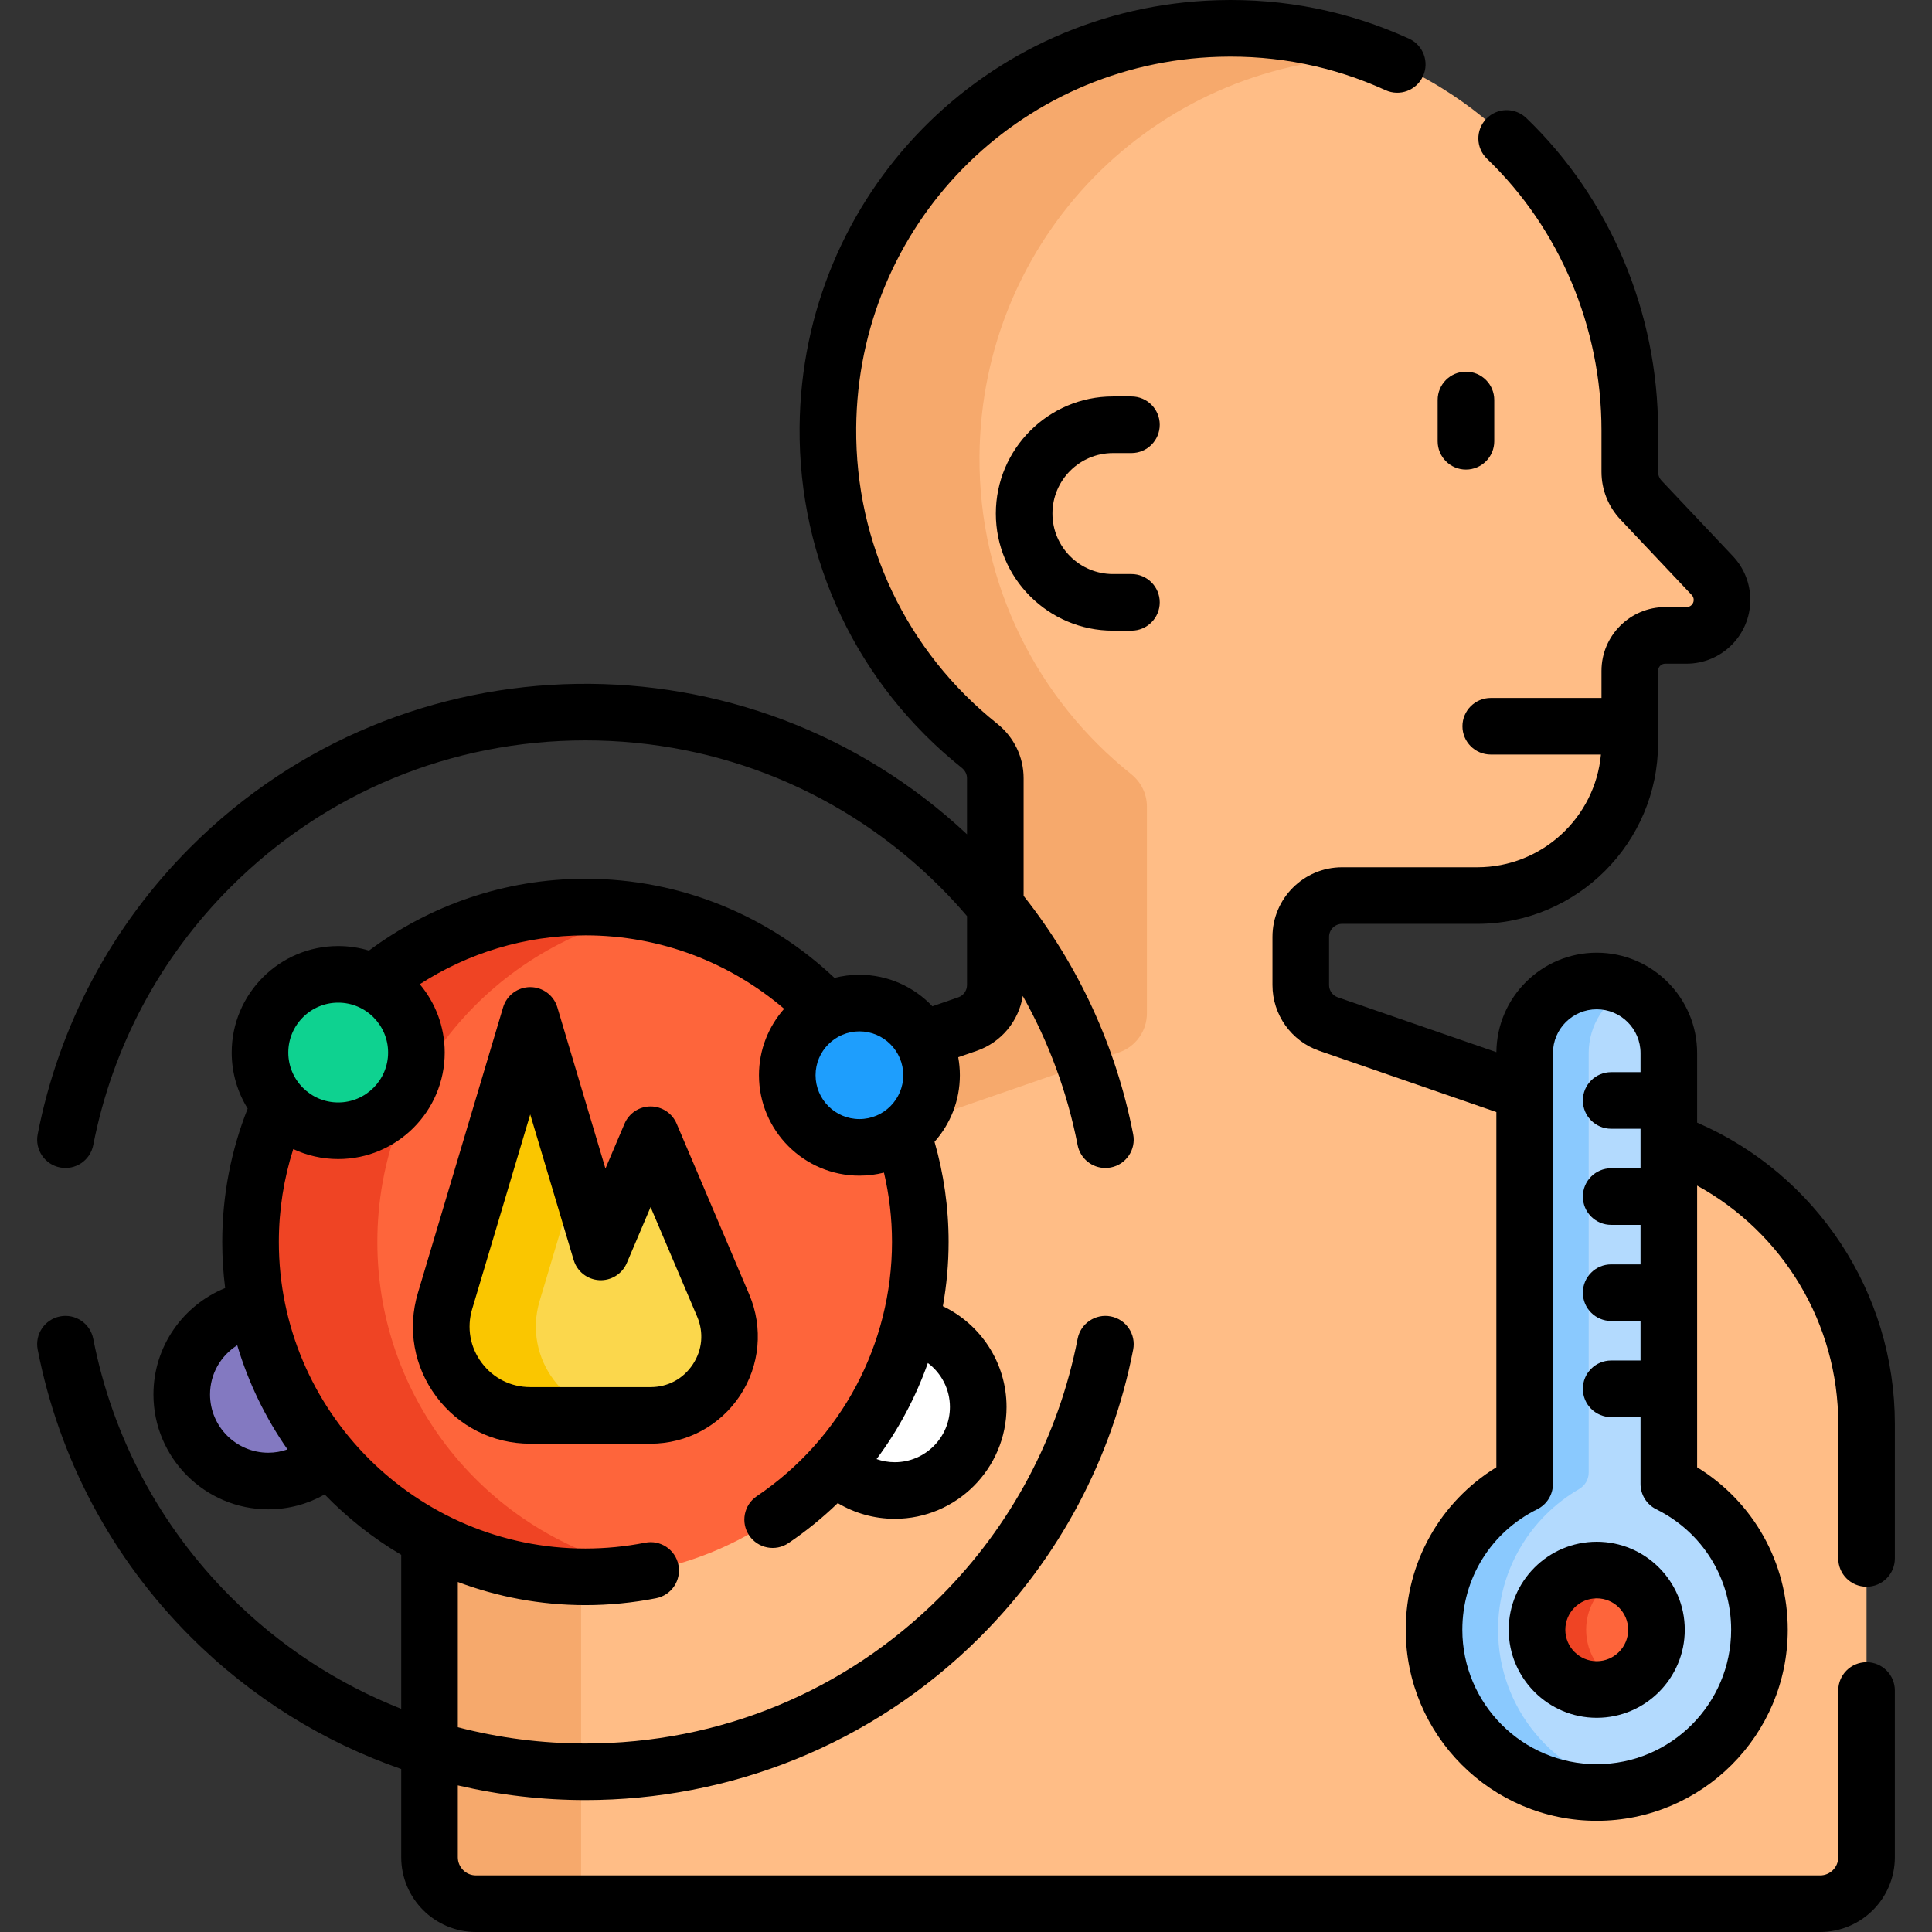 <svg id="Capa_1" enable-background="new 0 0 512 512" height="512" viewBox="0 0 512 512" width="512" xmlns="http://www.w3.org/2000/svg"><rect x="0" y="0" width="512" height="512" fill="#333333" stroke="none"/><g><g><path d="m442.255 302.6v90.647c14.229 7.045 24.016 21.705 24.016 38.658 0 23.814-19.305 43.12-43.12 43.12s-43.12-19.305-43.12-43.12c0-16.953 9.788-31.613 24.016-38.658v-103.885l-51.966-17.971c-4.41-1.525-7.368-5.678-7.368-10.344v-12.767c0-6.044 4.9-10.945 10.945-10.945h35.828c22.323 0 40.42-18.097 40.42-40.42v-19.133c0-5.19 4.207-9.397 9.397-9.397h5.647c5.19 0 9.397-4.207 9.397-9.397 0-2.399-.918-4.708-2.565-6.452l-18.888-19.999c-1.919-2.032-2.988-4.72-2.988-7.515v-10.99c0-36.747-18.527-71.348-49.787-90.665-17.123-10.581-37.461-16.456-59.212-15.82-57.593 1.685-103.025 48.137-103.506 105.752-.285 34.134 15.462 64.598 40.161 84.326 2.627 2.098 4.203 5.239 4.203 8.601v54.822c0 4.666-2.958 8.819-7.367 10.344l-12.978 4.488c1.55 2.67 2.453 5.76 2.453 9.063 0 5.789-2.686 11.096-7.369 14.561l-.589.436.238.693c3.142 9.154 4.734 18.742 4.734 28.497 0 48.384-39.363 87.747-87.747 87.747-14.929 0-28.996-3.752-41.316-10.355v85.676c0 6.796 5.509 12.305 12.305 12.305h356.218c6.796 0 12.305-5.509 12.305-12.305v-114.872c.002-33.494-20.99-63.336-52.397-74.726z" fill="#ffbd86"/><g fill="#f6a96c"><path d="m363.082 15.047c.815-.024 1.625-.02 2.436-.026-13.124-5.22-27.526-7.915-42.61-7.474-57.593 1.685-103.025 48.137-103.506 105.752-.285 34.134 15.462 64.598 40.161 84.326 2.627 2.098 4.203 5.239 4.203 8.601v54.822c0 4.666-2.958 8.819-7.367 10.344l-12.978 4.488c1.55 2.67 2.453 5.76 2.453 9.063 0 5.297-2.255 10.187-6.226 13.635l56.924-19.686c4.41-1.525 7.368-5.678 7.368-10.344v-54.822c0-3.362-1.577-6.503-4.203-8.601-24.698-19.728-40.445-50.192-40.161-84.326.481-57.615 45.913-104.067 103.506-105.752z"/><path d="m154 416.86c-14.504-.186-28.169-3.906-40.174-10.341v85.676c0 6.796 5.509 12.305 12.305 12.305h28.843c-.627-1.476-.974-3.1-.974-4.805z"/></g></g><g><path d="m241.138 351.13c-3.578 14.028-10.501 26.717-19.865 37.175 4.018 4.128 9.632 6.695 15.848 6.695 12.217 0 22.121-9.904 22.121-22.121-.001-10.844-7.806-19.859-18.104-21.749z" fill="#fff"/><path d="m68.157 346.798c-11.278 1.447-19.996 11.075-19.996 22.747 0 12.67 10.271 22.941 22.941 22.941 6.196 0 11.814-2.461 15.942-6.453-9.286-11.102-15.911-24.506-18.887-39.235z" fill="#8379c1"/><path d="m227.753 304.063c-10.56 0-19.121-8.561-19.121-19.121 0-7.52 4.353-14.008 10.666-17.131-16.158-16.902-38.927-27.43-64.157-27.43-21.327 0-40.895 7.526-56.2 20.063 6.761 3.413 11.409 10.403 11.409 18.494 0 11.446-9.279 20.724-20.724 20.724-6.145 0-11.648-2.69-15.444-6.938-5.003 11.108-7.788 23.431-7.788 36.404 0 49.013 39.733 88.747 88.747 88.747 49.013 0 88.747-39.733 88.747-88.747 0-10.089-1.687-19.784-4.789-28.821-3.175 2.349-7.091 3.756-11.346 3.756z" fill="#fe653b"/><path d="m171.944 241.976c-5.441-1.043-11.057-1.595-16.802-1.595-21.327 0-40.895 7.526-56.2 20.063 6.761 3.413 11.409 10.403 11.409 18.494 0 11.446-9.279 20.724-20.724 20.724-6.145 0-11.648-2.69-15.444-6.938-5.003 11.108-7.788 23.431-7.788 36.404 0 49.013 39.733 88.747 88.747 88.747 5.745 0 11.361-.553 16.802-1.595-40.978-7.855-71.944-43.884-71.944-87.152s30.966-79.298 71.944-87.152z" fill="#ef4424"/><g><circle cx="227.753" cy="284.942" fill="#1e9efd" r="19.121"/></g><g><path d="m191.66 345.996-19.249-45.28-13.201 31.053-18.695-62.673-22.581 75.699c-4.508 15.112 6.812 30.301 22.581 30.301h31.896c14.99 0 25.114-15.305 19.249-29.1z" fill="#fbd74c"/></g><g><g><path d="m142.999 344.795 10.049-33.686-12.533-42.013-22.581 75.699c-4.508 15.112 6.812 30.301 22.581 30.301h25.065c-15.77 0-27.089-15.189-22.581-30.301z" fill="#fac600"/></g></g><g><circle cx="89.627" cy="278.938" fill="#0ed290" r="20.724"/></g></g><g><g><g><path d="m442.255 393.248v-114.172c0-10.507-8.597-19.104-19.104-19.104s-19.104 8.597-19.104 19.104v114.172c-14.229 7.045-24.016 21.705-24.016 38.658 0 23.814 19.305 43.12 43.12 43.12 23.814 0 43.12-19.305 43.12-43.12 0-16.953-9.788-31.613-24.016-38.658z" fill="#b3dafe"/></g><g><path d="m397 431.906c0-15.93 8.643-29.837 21.492-37.302 1.552-.902 2.524-2.541 2.524-4.336v-111.192c0-7.461 4.345-13.94 10.619-17.08-3.293-1.648-7.103-2.402-11.128-1.838-9.531 1.334-16.46 9.778-16.46 19.402v113.688c-14.229 7.045-24.016 21.705-24.016 38.658 0 23.814 19.305 43.12 43.12 43.12 2.905 0 5.741-.292 8.484-.839-19.75-3.942-34.635-21.371-34.635-42.281z" fill="#8ac9fe"/></g><g><circle cx="423.151" cy="431.906" fill="#fe653b" r="15.829"/></g><g><path d="m420.342 431.906c0-6.406 3.832-11.923 9.319-14.412-1.989-.902-4.188-1.417-6.51-1.417-8.728 0-15.829 7.101-15.829 15.829s7.101 15.829 15.829 15.829c2.322 0 4.521-.515 6.51-1.417-5.486-2.489-9.319-8.006-9.319-14.412z" fill="#ef4424"/></g></g></g><g><path d="m449.756 297.504v-18.429c0-14.669-11.935-26.604-26.604-26.604-14.589 0-26.467 11.804-26.597 26.363l-42.021-14.532c-1.387-.479-2.319-1.788-2.319-3.255v-12.767c0-1.899 1.545-3.445 3.445-3.445h35.828c26.423 0 47.92-21.497 47.92-47.92v-19.133c0-1.046.851-1.897 1.897-1.897h5.647c9.317 0 16.897-7.58 16.897-16.897 0-4.332-1.638-8.452-4.613-11.602l-18.888-19.998c-.607-.643-.941-1.483-.941-2.366v-10.99c0-31.284-12.733-61.449-34.935-82.761-2.988-2.869-7.736-2.771-10.604.217-2.869 2.988-2.771 7.736.217 10.604 19.271 18.498 30.323 44.719 30.323 71.94v10.99c0 4.729 1.788 9.226 5.035 12.665l18.888 19.999c.334.354.519.816.519 1.303 0 1.046-.851 1.897-1.897 1.897h-5.647c-9.317 0-16.897 7.58-16.897 16.897v7.181h-29.348c-4.142 0-7.5 3.358-7.5 7.5s3.358 7.5 7.5 7.5h29.202c-1.543 16.728-15.649 29.873-32.774 29.873h-35.828c-10.17 0-18.445 8.274-18.445 18.445v12.768c0 7.858 4.99 14.863 12.417 17.431l46.917 16.225v94.132c-14.925 9.187-24.016 25.29-24.016 43.07 0 27.912 22.708 50.62 50.62 50.62s50.62-22.708 50.62-50.62c0-17.78-9.091-33.883-24.016-43.07v-74.638c22.767 12.478 37.399 36.548 37.399 63.128v35.672c0 4.142 3.358 7.5 7.5 7.5s7.5-3.358 7.5-7.5v-35.674c-.002-34.845-20.805-66.131-52.401-79.822zm9.016 134.402c0 19.641-15.979 35.62-35.62 35.62s-35.62-15.979-35.62-35.62c0-13.639 7.604-25.876 19.844-31.937 2.555-1.265 4.172-3.87 4.172-6.721v-114.172c0-6.398 5.205-11.604 11.604-11.604s11.604 5.205 11.604 11.604v5.054h-7.783c-4.142 0-7.5 3.358-7.5 7.5s3.358 7.5 7.5 7.5h7.783v10.472h-7.783c-4.142 0-7.5 3.358-7.5 7.5s3.358 7.5 7.5 7.5h7.783v10.472h-7.783c-4.142 0-7.5 3.358-7.5 7.5s3.358 7.5 7.5 7.5h7.783v10.472h-7.783c-4.142 0-7.5 3.358-7.5 7.5s3.358 7.5 7.5 7.5h7.783v17.703c0 2.851 1.617 5.456 4.172 6.721 12.24 6.06 19.844 18.297 19.844 31.936z"/><path d="m494.655 440.5c-4.142 0-7.5 3.358-7.5 7.5v44.195c0 2.649-2.156 4.805-4.805 4.805h-356.218c-2.649 0-4.805-2.155-4.805-4.805v-19.051c11.11 2.59 22.462 3.895 33.816 3.895 37.895 0 75.79-14.424 104.638-43.273 20.865-20.865 34.876-47.181 40.519-76.104.793-4.065-1.86-8.004-5.925-8.797-4.064-.794-8.004 1.859-8.797 5.925-5.069 25.982-17.657 49.624-36.403 68.37-25.074 25.074-58.469 38.883-94.032 38.883-11.573 0-22.914-1.472-33.816-4.309v-38.497c10.526 3.963 21.921 6.138 33.816 6.138 6.282 0 12.587-.616 18.74-1.831 4.063-.802 6.708-4.747 5.905-8.811s-4.751-6.707-8.811-5.905c-5.198 1.026-10.525 1.546-15.834 1.546-44.799 0-81.247-36.447-81.247-81.247 0-8.577 1.346-16.843 3.821-24.61 3.621 1.693 7.656 2.645 11.91 2.645 15.563 0 28.224-12.661 28.224-28.224 0-6.889-2.484-13.207-6.6-18.113 12.667-8.175 27.726-12.945 43.891-12.945 20.083 0 38.471 7.341 52.663 19.461-4.148 4.696-6.673 10.857-6.673 17.6 0 14.679 11.942 26.621 26.621 26.621 2.244 0 4.423-.282 6.507-.808 1.379 5.907 2.129 12.051 2.129 18.372 0 27.034-13.394 52.222-35.829 67.377-3.433 2.319-4.335 6.981-2.017 10.413 2.319 3.433 6.982 4.335 10.413 2.017 4.7-3.175 9.058-6.729 13.059-10.594 4.426 2.637 9.589 4.16 15.105 4.16 16.333 0 29.621-13.288 29.621-29.621 0-11.771-6.904-21.953-16.873-26.725.998-5.568 1.521-11.261 1.521-17.027 0-9.202-1.306-18.104-3.729-26.537 4.173-4.702 6.714-10.882 6.714-17.648 0-1.626-.155-3.216-.435-4.763l4.911-1.698c6.503-2.249 11.137-7.9 12.189-14.546 6.879 12.236 11.808 25.539 14.538 39.531.699 3.581 3.837 6.065 7.353 6.065.476 0 .959-.046 1.444-.14 4.065-.793 6.718-4.732 5.925-8.797-4.534-23.239-14.481-44.788-29.033-63.185v-31.18c0-5.625-2.56-10.896-7.022-14.461-23.987-19.16-37.598-47.736-37.342-78.403.447-53.566 42.714-96.752 96.226-98.318 15.366-.443 30.176 2.528 44.048 8.847 3.771 1.719 8.218.055 9.935-3.716 1.717-3.77.053-8.217-3.716-9.935-15.977-7.279-33.035-10.714-50.705-10.19-61.609 1.802-110.272 51.519-110.787 113.186-.294 35.302 15.371 68.196 42.979 90.249.88.703 1.384 1.702 1.384 2.741v14.873c-57.934-54.278-149.22-53.155-205.762 3.388-20.864 20.865-34.875 47.181-40.518 76.105-.793 4.065 1.86 8.004 5.925 8.797 4.06.79 8.004-1.859 8.797-5.925 5.069-25.982 17.657-49.624 36.403-68.37 25.074-25.074 58.469-38.883 94.032-38.883s68.958 13.809 94.032 38.883c2.475 2.475 4.835 5.041 7.092 7.68v18.274c0 1.467-.932 2.775-2.319 3.255l-6.856 2.371c-4.856-5.138-11.726-8.354-19.337-8.354-2.281 0-4.496.289-6.61.831-17.244-16.275-40.475-26.272-66.001-26.272-21.484 0-41.332 7.094-57.364 19.037-2.582-.781-5.318-1.205-8.151-1.205-15.563 0-28.225 12.662-28.225 28.225 0 5.443 1.553 10.527 4.232 14.843-4.341 10.949-6.739 22.871-6.739 35.347 0 4.139.263 8.218.772 12.221-11.133 4.529-19.007 15.454-19.007 28.196 0 16.785 13.656 30.441 30.441 30.441 5.427 0 10.521-1.436 14.936-3.938 6 6.193 12.821 11.584 20.288 15.997v40.811c-16.756-6.588-32.122-16.602-45.216-29.696-18.746-18.746-31.334-42.388-36.403-68.37-.793-4.065-4.729-6.72-8.797-5.925-4.065.793-6.718 4.732-5.925 8.797 5.643 28.923 19.654 55.239 40.519 76.104 16.271 16.271 35.419 27.951 55.822 35.045v23.384c0 10.92 8.884 19.805 19.805 19.805h356.218c10.92 0 19.805-8.884 19.805-19.805v-44.195c0-4.142-3.358-7.5-7.5-7.5zm-242.913-67.621c0 8.062-6.559 14.621-14.621 14.621-1.691 0-3.311-.295-4.821-.827 5.788-7.757 10.368-16.341 13.591-25.461 3.546 2.667 5.851 6.897 5.851 11.667zm-23.988-99.558c6.407 0 11.62 5.213 11.62 11.621s-5.213 11.621-11.62 11.621c-6.408 0-11.621-5.213-11.621-11.621s5.213-11.621 11.621-11.621zm-138.126-7.608c7.292 0 13.224 5.933 13.224 13.225s-5.932 13.224-13.224 13.224-13.225-5.932-13.225-13.224 5.933-13.225 13.225-13.225zm-18.525 119.272c-8.515 0-15.441-6.927-15.441-15.441 0-5.487 2.884-10.298 7.21-13.032 2.963 9.965 7.498 19.259 13.319 27.594-1.595.562-3.302.879-5.088.879z"/><path d="m294.939 120.068h4.902c4.142 0 7.5-3.358 7.5-7.5s-3.358-7.5-7.5-7.5h-4.902c-17.11 0-31.031 13.92-31.031 31.031s13.92 31.031 31.031 31.031h4.902c4.142 0 7.5-3.358 7.5-7.5s-3.358-7.5-7.5-7.5h-4.902c-8.839 0-16.031-7.191-16.031-16.031s7.192-16.031 16.031-16.031z"/><path d="m388.492 124.445c4.142 0 7.5-3.358 7.5-7.5v-10.944c0-4.142-3.358-7.5-7.5-7.5s-7.5 3.358-7.5 7.5v10.944c0 4.142 3.358 7.5 7.5 7.5z"/><path d="m198.563 343.062-19.25-45.28c-1.177-2.769-3.894-4.566-6.902-4.566s-5.726 1.797-6.902 4.566l-5.06 11.902-12.747-42.732c-.948-3.178-3.871-5.356-7.187-5.356s-6.239 2.178-7.187 5.356l-22.582 75.699c-2.833 9.495-1.061 19.498 4.86 27.442 5.921 7.945 15 12.502 24.909 12.502h31.896c9.563 0 18.423-4.762 23.7-12.738s6.193-17.993 2.452-26.795zm-14.962 18.52c-2.528 3.822-6.607 6.014-11.19 6.014h-31.896c-5.125 0-9.819-2.356-12.881-6.465-3.062-4.108-3.978-9.281-2.513-14.191l15.395-51.606 11.508 38.58c.904 3.03 3.61 5.167 6.767 5.344 3.144.177 6.085-1.644 7.322-4.554l6.298-14.816 12.347 29.043c1.794 4.217 1.372 8.828-1.157 12.651z"/><path d="m423.152 408.577c-12.863 0-23.329 10.465-23.329 23.329s10.465 23.329 23.329 23.329 23.329-10.465 23.329-23.329-10.466-23.329-23.329-23.329zm0 31.657c-4.592 0-8.329-3.736-8.329-8.329s3.736-8.329 8.329-8.329 8.329 3.736 8.329 8.329-3.737 8.329-8.329 8.329z"/></g></g></svg>